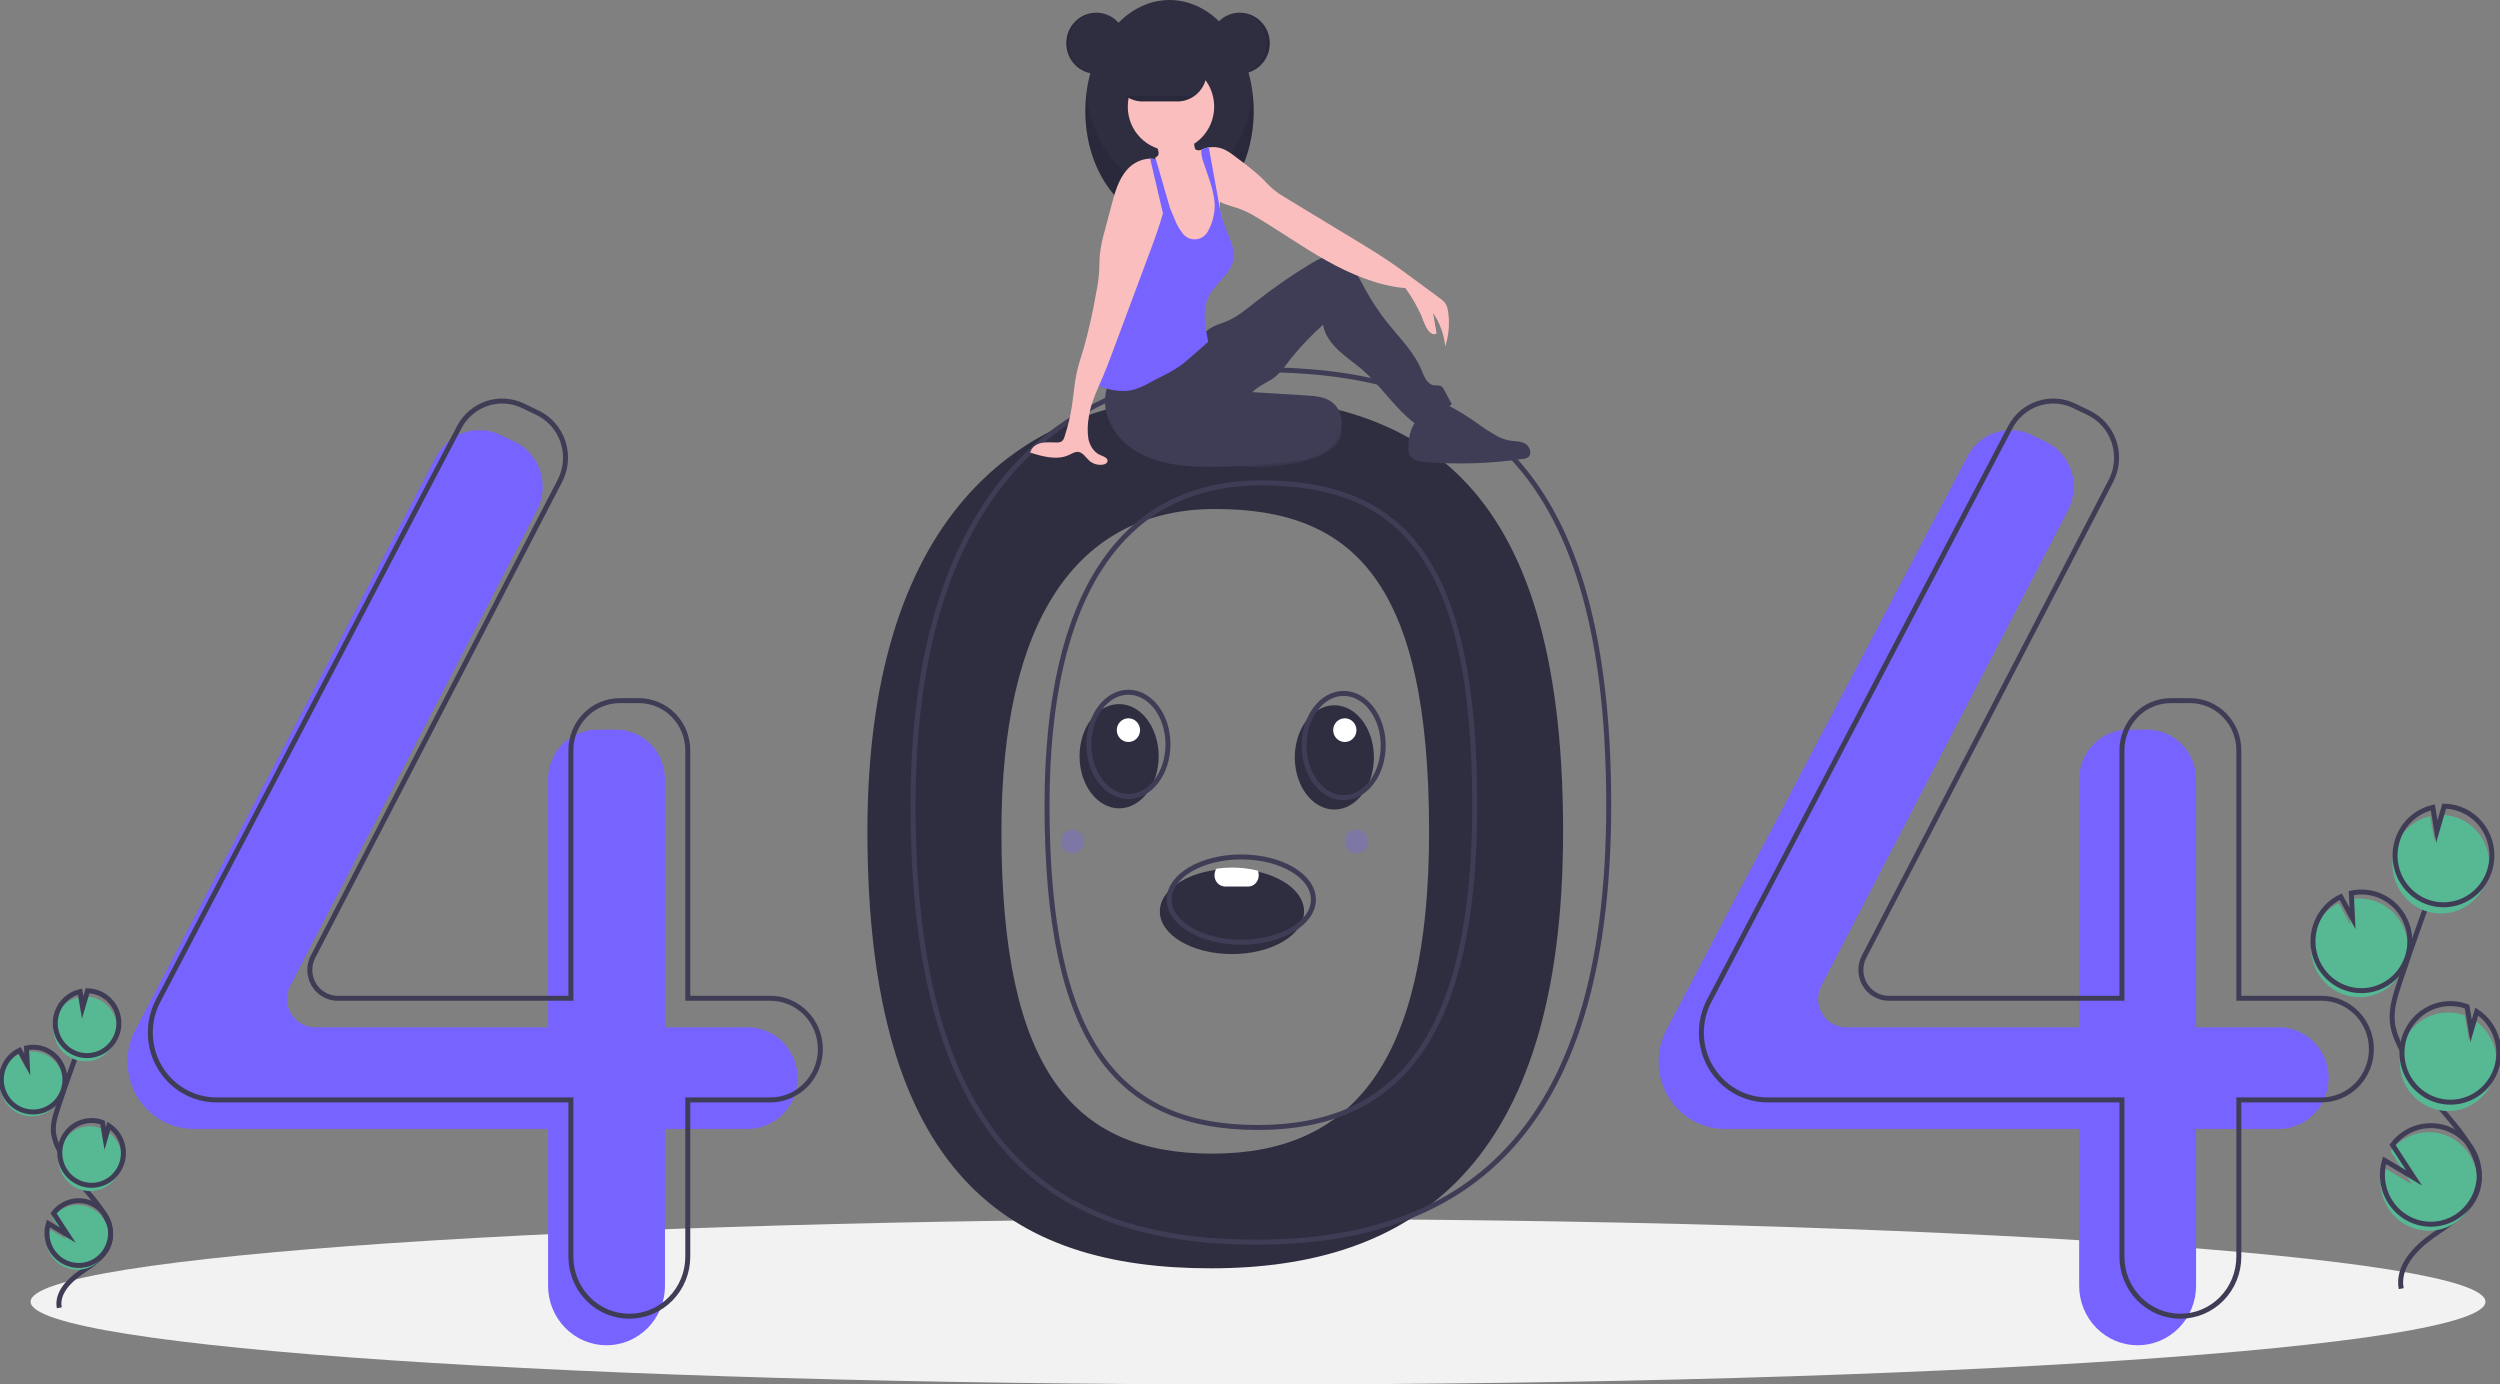 <svg width="502" height="278" viewBox="0 0 502 278" fill="none" xmlns="http://www.w3.org/2000/svg">
<rect x="0" y="0" width="502" height="278" fill="#808080" stroke="none"/>
<g clip-path="url(#clip0_2_71)">
<path d="M252.611 278C388.732 278 499.08 270.56 499.08 261.383C499.08 252.206 388.732 244.766 252.611 244.766C116.489 244.766 6.141 252.206 6.141 261.383C6.141 270.56 116.489 278 252.611 278Z" fill="#F2F2F2"/>
<path d="M243.164 79.47C203.008 79.47 174.176 105.707 174.176 166.928C174.176 236.312 203.008 254.678 243.164 254.678C283.321 254.678 313.87 234.562 313.87 166.928C313.87 94.629 283.321 79.47 243.164 79.47ZM243.428 231.647C215.615 231.647 201.084 215.029 201.084 166.973C201.084 124.57 216.21 102.209 244.023 102.209C271.836 102.209 286.962 116.897 286.962 166.973C286.962 213.818 271.242 231.647 243.428 231.647Z" fill="#2F2E41"/>
<path d="M150.13 206.284H133.527V156.493C133.527 153.848 132.495 151.312 130.659 149.442C128.823 147.572 126.332 146.521 123.735 146.521H119.845C118.559 146.521 117.286 146.779 116.098 147.28C114.91 147.781 113.831 148.516 112.921 149.442C112.012 150.368 111.291 151.467 110.799 152.677C110.307 153.887 110.053 155.183 110.053 156.493V206.284H63.222C62.258 206.284 61.311 206.031 60.472 205.548C59.634 205.065 58.932 204.37 58.434 203.53C57.937 202.69 57.661 201.733 57.634 200.752C57.607 199.771 57.83 198.8 58.279 197.932L107.846 102.393C108.464 101.202 108.838 99.896 108.947 98.553C109.055 97.21 108.895 95.859 108.477 94.581C108.059 93.303 107.39 92.125 106.513 91.117C105.635 90.109 104.565 89.293 103.369 88.718L100.443 87.311C98.171 86.218 95.574 86.057 93.188 86.86C90.803 87.664 88.812 89.37 87.627 91.627L27.175 206.795C26.145 208.756 25.607 210.946 25.607 213.17V213.17C25.607 214.945 25.95 216.704 26.617 218.344C27.285 219.985 28.263 221.475 29.496 222.731C30.729 223.986 32.192 224.982 33.803 225.662C35.414 226.341 37.14 226.691 38.884 226.691H110.053V258.176C110.053 259.746 110.357 261.3 110.947 262.75C111.537 264.2 112.401 265.518 113.491 266.628C114.581 267.738 115.875 268.618 117.299 269.219C118.723 269.82 120.249 270.129 121.79 270.129H121.79C123.331 270.129 124.858 269.82 126.282 269.219C127.705 268.618 128.999 267.738 130.089 266.628C131.179 265.518 132.043 264.2 132.633 262.75C133.223 261.3 133.527 259.746 133.527 258.176V226.691H150.13C152.787 226.691 155.335 225.616 157.214 223.703C159.093 221.789 160.149 219.194 160.149 216.488V216.488C160.149 213.782 159.093 211.186 157.214 209.273C155.335 207.359 152.787 206.284 150.13 206.284V206.284Z" fill="#7763FF"/>
<path d="M457.573 206.284H440.97V156.493C440.97 153.848 439.938 151.312 438.102 149.442C436.266 147.572 433.775 146.521 431.178 146.521H427.288C426.002 146.521 424.729 146.779 423.541 147.28C422.353 147.781 421.273 148.516 420.364 149.442C419.455 150.368 418.734 151.467 418.242 152.677C417.75 153.887 417.496 155.183 417.496 156.493V206.284H370.665C369.701 206.284 368.754 206.031 367.915 205.548C367.077 205.065 366.375 204.37 365.877 203.53C365.38 202.69 365.104 201.733 365.077 200.752C365.05 199.771 365.272 198.8 365.723 197.932L415.289 102.393C415.907 101.202 416.281 99.896 416.39 98.553C416.498 97.21 416.338 95.859 415.92 94.581C415.502 93.303 414.833 92.125 413.956 91.117C413.078 90.109 412.008 89.293 410.812 88.718L407.886 87.311C405.614 86.218 403.017 86.057 400.631 86.86C398.246 87.664 396.255 89.37 395.07 91.627L334.618 206.795C333.588 208.756 333.05 210.946 333.05 213.17V213.17C333.05 216.756 334.449 220.195 336.939 222.731C339.428 225.267 342.806 226.691 346.327 226.691H417.496V258.176C417.496 261.346 418.733 264.386 420.934 266.628C423.135 268.869 426.12 270.129 429.233 270.129V270.129C432.346 270.129 435.331 268.869 437.532 266.628C439.733 264.386 440.97 261.346 440.97 258.176V226.691H457.573C460.23 226.691 462.778 225.616 464.657 223.703C466.536 221.789 467.592 219.194 467.592 216.488V216.488C467.592 213.782 466.536 211.186 464.657 209.273C462.778 207.359 460.23 206.284 457.573 206.284Z" fill="#7763FF"/>
<path d="M154.71 200.454H138.107V150.662C138.107 149.353 137.854 148.056 137.362 146.846C136.87 145.636 136.148 144.537 135.239 143.611C134.33 142.685 133.25 141.951 132.062 141.45C130.875 140.948 129.601 140.69 128.315 140.69H124.425C121.828 140.69 119.338 141.741 117.501 143.611C115.665 145.481 114.634 148.017 114.634 150.662V200.454H67.802C66.839 200.454 65.891 200.2 65.053 199.717C64.214 199.235 63.512 198.54 63.014 197.699C62.517 196.859 62.242 195.902 62.215 194.921C62.187 193.94 62.41 192.969 62.86 192.102L112.426 96.563C113.044 95.371 113.418 94.065 113.527 92.722C113.635 91.38 113.476 90.029 113.057 88.751C112.639 87.473 111.971 86.294 111.093 85.287C110.215 84.279 109.146 83.463 107.949 82.888L105.023 81.48C102.751 80.388 100.154 80.226 97.768 81.03C95.383 81.833 93.392 83.54 92.207 85.796L31.755 200.965C30.726 202.926 30.187 205.115 30.187 207.339V207.339C30.187 210.925 31.586 214.364 34.076 216.9C36.566 219.436 39.943 220.861 43.464 220.861H114.634V252.345C114.634 253.915 114.937 255.469 115.527 256.92C116.117 258.37 116.981 259.687 118.071 260.797C119.161 261.907 120.455 262.788 121.879 263.388C123.303 263.989 124.829 264.298 126.37 264.298H126.37C129.483 264.298 132.468 263.039 134.669 260.797C136.87 258.556 138.107 255.516 138.107 252.345V220.861H154.71C156.026 220.861 157.329 220.597 158.544 220.084C159.76 219.571 160.864 218.819 161.795 217.872C162.725 216.925 163.463 215.8 163.966 214.562C164.47 213.324 164.729 211.997 164.729 210.657V210.657C164.729 209.317 164.47 207.99 163.966 206.752C163.463 205.514 162.725 204.39 161.795 203.442C160.864 202.495 159.76 201.743 158.544 201.23C157.329 200.718 156.026 200.454 154.71 200.454V200.454Z" stroke="#3F3D56" stroke-miterlimit="10"/>
<path d="M466.161 200.454H449.558V150.662C449.558 148.017 448.526 145.481 446.69 143.611C444.853 141.741 442.363 140.69 439.766 140.69H435.876C434.59 140.69 433.317 140.948 432.129 141.45C430.941 141.951 429.861 142.685 428.952 143.611C428.043 144.537 427.322 145.636 426.83 146.846C426.337 148.056 426.084 149.353 426.084 150.662V200.454H379.253C378.289 200.454 377.342 200.2 376.503 199.717C375.664 199.235 374.962 198.54 374.465 197.699C373.968 196.859 373.692 195.902 373.665 194.921C373.638 193.94 373.86 192.969 374.31 192.102L423.876 96.563C424.494 95.371 424.869 94.065 424.977 92.722C425.086 91.38 424.926 90.029 424.508 88.751C424.09 87.473 423.421 86.294 422.543 85.287C421.665 84.279 420.596 83.463 419.4 82.888L416.474 81.48C414.202 80.388 411.604 80.226 409.219 81.03C406.833 81.833 404.842 83.54 403.658 85.796L343.206 200.965C342.176 202.926 341.638 205.115 341.638 207.339C341.638 210.925 343.036 214.364 345.526 216.9C348.016 219.436 351.393 220.861 354.915 220.861H426.084V252.345C426.084 255.516 427.321 258.556 429.522 260.797C431.723 263.039 434.708 264.298 437.821 264.298V264.298C440.934 264.298 443.919 263.039 446.12 260.797C448.321 258.556 449.557 255.516 449.557 252.345V220.861H466.161C467.476 220.861 468.779 220.597 469.995 220.084C471.21 219.571 472.315 218.819 473.245 217.872C474.175 216.925 474.913 215.8 475.417 214.562C475.92 213.324 476.18 211.997 476.18 210.657V210.657C476.18 207.951 475.124 205.356 473.245 203.442C471.366 201.529 468.818 200.454 466.161 200.454V200.454Z" stroke="#3F3D56" stroke-miterlimit="10"/>
<path d="M252.325 74.222C212.168 74.222 183.336 100.46 183.336 161.681C183.336 231.064 212.168 249.43 252.325 249.43C292.481 249.43 323.031 229.315 323.031 161.681C323.031 89.382 292.481 74.222 252.325 74.222ZM252.589 226.4C224.775 226.4 210.244 209.782 210.244 161.725C210.244 119.322 225.37 96.961 253.183 96.961C280.997 96.961 296.122 111.65 296.122 161.725C296.122 208.57 280.402 226.4 252.589 226.4V226.4Z" stroke="#3F3D56" stroke-miterlimit="10"/>
<path d="M220.136 14.823C223.466 14.823 226.164 12.075 226.164 8.684C226.164 5.294 223.466 2.545 220.136 2.545C216.807 2.545 214.108 5.294 214.108 8.684C214.108 12.075 216.807 14.823 220.136 14.823Z" fill="#2F2E41"/>
<path d="M234.839 44.619C244.177 44.619 251.746 34.631 251.746 22.31C251.746 9.988 244.177 0 234.839 0C225.501 0 217.931 9.988 217.931 22.31C217.931 34.631 225.501 44.619 234.839 44.619Z" fill="#2F2E41"/>
<path opacity="0.1" d="M234.839 37.881C226.369 37.881 219.354 29.663 218.123 18.941C217.995 20.059 217.931 21.184 217.931 22.31C217.931 34.631 225.501 44.619 234.839 44.619C244.177 44.619 251.746 34.631 251.746 22.31C251.747 21.184 251.683 20.059 251.555 18.941C250.324 29.663 243.309 37.881 234.839 37.881Z" fill="black"/>
<path d="M269.244 87.644C268.881 89.164 267.315 90.381 265.581 91.231C261.936 93.019 257.44 93.552 253.078 93.731C251.966 93.8 250.849 93.779 249.74 93.668C247.59 93.457 245.573 92.513 244.016 90.989C243.905 90.915 243.814 90.814 243.751 90.694C243.689 90.575 243.657 90.442 243.66 90.306C243.662 90.171 243.697 90.039 243.763 89.921C243.829 89.804 243.923 89.706 244.036 89.635C246.358 87.038 250.233 85.445 254.136 84.299C257.096 83.429 262.258 81.177 265.486 81.481C268.612 81.775 269.702 85.726 269.244 87.644Z" fill="#3F3D56"/>
<path opacity="0.1" d="M269.244 87.644C268.881 89.164 267.315 90.381 265.581 91.231C261.936 93.019 257.44 93.552 253.078 93.731C251.966 93.8 250.849 93.779 249.74 93.668C247.59 93.457 245.573 92.513 244.016 90.989C243.905 90.915 243.814 90.814 243.751 90.694C243.689 90.575 243.657 90.442 243.66 90.306C243.662 90.171 243.697 90.039 243.763 89.921C243.829 89.804 243.923 89.706 244.036 89.635C246.358 87.038 250.233 85.445 254.136 84.299C257.096 83.429 262.258 81.177 265.486 81.481C268.612 81.775 269.702 85.726 269.244 87.644Z" fill="black"/>
<path d="M222.894 76.287C221.782 78.508 221.58 81.088 222.334 83.46C223.101 85.814 224.537 87.884 226.46 89.407C231.176 93.257 237.668 93.787 243.713 93.734C249.01 93.686 254.3 93.317 259.554 92.628C261.315 92.469 263.045 92.06 264.695 91.412C266.668 90.543 268.401 88.948 269.104 86.879C269.806 84.811 269.307 82.277 267.639 80.896C266.174 79.683 264.153 79.516 262.267 79.401L251.48 78.74C252.545 77.642 253.965 77.021 255.262 76.222C256.984 75.163 258.128 73.384 259.38 71.78C261.309 69.433 263.408 67.235 265.659 65.206C266.01 67.257 267.284 68.941 268.784 70.356C270.283 71.771 272.012 72.911 273.57 74.258C277.345 77.522 280.063 81.951 284.033 84.965C286.764 84.234 289.317 82.936 291.531 81.152L289.989 78.306C289.86 78.013 289.66 77.759 289.407 77.567C288.97 77.294 288.407 77.434 287.9 77.357C286.545 77.15 285.953 75.556 285.421 74.27C283.961 70.739 281.165 67.999 278.778 65.037C277.016 62.851 275.452 60.506 274.107 58.031C273.305 56.556 272.571 55.019 271.483 53.747C270.394 52.476 268.869 51.476 267.213 51.472C265.749 51.469 264.399 52.226 263.141 52.987C259.309 55.306 255.621 57.864 252.1 60.648C250.257 62.105 248.426 63.644 246.265 64.537C245.355 64.913 244.395 65.17 243.522 65.628C241.993 66.429 240.832 67.785 239.583 68.989C235.127 73.283 229.025 76.065 222.894 76.287Z" fill="#3F3D56"/>
<path d="M245.451 45.727C245.401 47.04 245.127 48.333 244.641 49.55C244.395 50.157 244.028 50.705 243.564 51.161C243.101 51.618 242.55 51.972 241.946 52.202C241.088 52.435 240.189 52.465 239.319 52.288C238.559 52.208 237.828 51.954 237.178 51.546C236.166 50.837 235.662 49.574 235.478 48.337C235.295 47.102 235.377 45.84 235.259 44.595C235.145 43.59 234.957 42.595 234.698 41.619C234.618 41.294 234.537 40.97 234.458 40.647C234.38 40.324 234.304 40 234.233 39.677C234.168 39.373 234.108 39.067 234.057 38.76C234.014 38.501 233.976 38.241 233.948 37.979C233.922 37.202 233.795 36.432 233.57 35.689C233.359 35.208 233.094 34.752 232.782 34.331C232.648 34.137 232.519 33.942 232.4 33.74C232.055 33.215 231.895 32.586 231.945 31.957C231.96 31.859 231.983 31.764 232.014 31.671C232.026 31.635 232.039 31.599 232.054 31.564C232.186 31.528 232.308 31.459 232.408 31.364C232.508 31.268 232.584 31.15 232.629 31.018C232.68 30.735 232.656 30.443 232.56 30.172C232.45 29.793 232.3 29.428 232.112 29.083C231.988 28.856 231.569 28.445 231.566 28.185C231.56 27.661 232.566 27.239 232.973 27.032C234.216 26.398 235.602 26.112 236.99 26.203C237.879 26.264 238.844 26.543 239.335 27.302C239.776 27.986 239.717 28.872 239.905 29.667C239.925 29.783 239.973 29.892 240.045 29.983C240.141 30.072 240.262 30.129 240.39 30.145C240.608 30.189 240.831 30.198 241.052 30.172H241.053C241.112 30.167 241.17 30.159 241.227 30.146C241.57 30.082 241.895 29.939 242.177 29.729C242.359 29.679 242.543 29.639 242.728 29.607C242.736 29.607 242.743 29.605 242.75 29.603C243.487 31.97 243.582 34.508 244.185 36.919C244.484 38.118 244.911 39.302 244.972 40.536C244.976 40.59 244.978 40.645 244.979 40.701C244.988 41.098 244.957 41.497 244.973 41.893C244.979 42.071 244.998 42.248 245.032 42.423C245.098 42.704 245.18 42.981 245.277 43.252L245.282 43.266C245.31 43.352 245.336 43.441 245.358 43.529C245.374 43.594 245.389 43.657 245.401 43.721L245.402 43.725C245.511 44.387 245.528 45.061 245.451 45.727V45.727Z" fill="#FBBEBE"/>
<path d="M235.133 30.245C239.924 30.245 243.807 26.29 243.807 21.411C243.807 16.532 239.924 12.577 235.133 12.577C230.342 12.577 226.458 16.532 226.458 21.411C226.458 26.29 230.342 30.245 235.133 30.245Z" fill="#FBBEBE"/>
<path d="M290.205 69.543C289.953 67.133 289.112 64.826 287.758 62.832C287.983 64.195 288.209 65.557 288.435 66.918C288.154 67.001 287.855 66.999 287.576 66.911C287.296 66.824 287.048 66.655 286.862 66.426C286.496 65.961 286.217 65.433 286.037 64.867C285.051 62.376 283.763 60.02 282.201 57.855C276.679 57.387 271.22 55.055 266.364 52.338C261.506 49.622 256.96 46.365 252.167 43.534C251.336 43.022 250.47 42.572 249.576 42.186C248.077 41.574 246.393 41.256 244.972 40.536C244.876 40.488 244.781 40.437 244.686 40.385C244.365 40.207 244.061 39.999 243.778 39.764C243.625 39.637 243.479 39.501 243.343 39.356C242.633 38.516 242.071 37.558 241.68 36.523C240.917 34.804 240.645 32.731 239.883 31.012C240.233 30.679 240.626 30.396 241.052 30.172H241.053C241.115 30.139 241.177 30.108 241.24 30.078C241.541 29.933 241.855 29.816 242.177 29.729C242.359 29.679 242.543 29.639 242.728 29.607C242.736 29.607 242.743 29.605 242.75 29.603C243.609 29.46 244.489 29.531 245.316 29.809C246.524 30.226 247.543 31.057 248.559 31.843C250.209 33.027 251.793 34.306 253.301 35.673C254.139 36.49 254.903 37.389 255.804 38.131C256.553 38.72 257.343 39.253 258.167 39.726C263.044 42.685 267.921 45.643 272.799 48.6C274.45 49.602 276.102 50.604 277.717 51.664C280.169 53.275 282.533 55.021 284.896 56.765C286.288 57.792 287.68 58.82 289.071 59.848C289.528 60.145 289.929 60.522 290.255 60.962C290.543 61.462 290.722 62.019 290.78 62.596C291.129 64.925 290.932 67.306 290.205 69.543V69.543Z" fill="#FBBEBE"/>
<path d="M247.602 52.371C247.017 55.043 244.364 56.659 242.978 59.007C241.255 61.92 241.958 65.307 242.605 68.645C241.423 69.682 240.24 70.72 239.057 71.758C238.404 72.328 237.751 72.901 237.049 73.406C236.024 74.105 234.953 74.732 233.843 75.281C232.797 75.829 231.75 76.377 230.703 76.926C229.73 77.484 228.699 77.928 227.629 78.253C225.566 78.792 223.375 78.415 221.335 77.79C221.094 77.726 220.863 77.63 220.647 77.504C220.519 77.427 220.408 77.325 220.32 77.203C220.119 76.836 220.046 76.41 220.113 75.995C220.32 72.497 221.16 69.073 221.996 65.674C222.443 63.635 223.045 61.634 223.794 59.689C224.53 58.023 225.375 56.409 226.325 54.859C227.373 52.909 228.614 51.073 230.03 49.381C230.719 48.729 231.299 47.968 231.747 47.126C232.269 45.913 232.067 44.522 232.173 43.201C232.254 42.209 232.513 41.24 232.936 40.343V40.342C233.163 39.858 233.436 39.399 233.751 38.97C233.893 39.308 234.036 39.646 234.179 39.984C234.273 40.205 234.366 40.426 234.458 40.647C234.579 40.931 234.698 41.215 234.817 41.497C235.159 42.309 235.501 43.12 235.843 43.931C236.212 44.951 236.738 45.906 237.401 46.759C237.705 47.196 238.114 47.545 238.589 47.772C239.064 48 239.589 48.098 240.113 48.057C240.637 48.016 241.141 47.838 241.577 47.539C242.012 47.24 242.364 46.832 242.599 46.353C243.093 45.46 243.451 44.495 243.66 43.492C243.951 42.27 243.991 41.001 243.778 39.764C243.424 37.38 242.428 34.945 241.705 32.731C241.41 31.992 241.24 31.209 241.201 30.413C241.202 30.323 241.211 30.234 241.227 30.146C241.231 30.124 241.236 30.1 241.24 30.078C241.542 29.933 241.855 29.816 242.177 29.729C242.359 29.679 242.543 29.639 242.728 29.607C243.365 33.117 244.002 36.627 244.641 40.136C244.656 40.219 244.672 40.301 244.686 40.385C244.778 40.888 244.87 41.391 244.973 41.893C245.066 42.348 245.166 42.801 245.277 43.252L245.282 43.266C245.32 43.418 245.36 43.57 245.401 43.721L245.402 43.725C245.516 44.139 245.642 44.549 245.785 44.953C246.649 47.389 248.156 49.842 247.602 52.371Z" fill="#7763FF"/>
<path d="M282.806 89.93C282.778 90.445 282.876 90.959 283.091 91.426C283.634 92.436 284.936 92.666 286.063 92.76C292.648 93.312 299.272 93.106 305.812 92.148C306.167 92.123 306.511 92.014 306.817 91.83C307.747 91.166 307.174 89.548 306.158 89.03C305.143 88.512 303.938 88.637 302.824 88.413C301.718 88.129 300.664 87.664 299.704 87.035C297.445 85.713 295.219 84.335 293.026 82.901C291.72 82.047 290.179 81.135 288.709 81.642C284.725 83.014 282.78 85.554 282.806 89.93Z" fill="#3F3D56"/>
<path d="M234.267 39.489V39.491C234.257 39.554 234.246 39.615 234.233 39.677C234.217 39.779 234.198 39.882 234.179 39.983C233.996 40.934 233.773 41.881 233.516 42.821C232.81 45.419 231.865 47.975 230.927 50.493C228.409 57.246 225.892 63.999 223.374 70.753C222.739 72.454 222.105 74.156 221.383 75.823C221.142 76.378 220.894 76.938 220.647 77.504C219.762 79.53 218.912 81.622 218.629 83.778C218.366 85.197 218.336 86.65 218.54 88.079C218.822 89.493 219.665 90.873 220.983 91.396C221.627 91.652 222.549 91.995 222.373 92.676C222.277 93.05 221.86 93.233 221.485 93.296C220.99 93.376 220.483 93.345 220.001 93.204C219.52 93.062 219.074 92.815 218.697 92.478C217.993 91.842 217.452 90.852 216.515 90.746C215.867 90.674 215.27 91.07 214.676 91.347C212.253 92.474 209.43 91.685 206.885 90.884C207.085 89.834 208.12 89.142 209.148 88.933C210.176 88.722 211.239 88.871 212.287 88.843C212.623 88.861 212.956 88.774 213.241 88.593C213.497 88.354 213.676 88.042 213.756 87.698C214.431 85.66 214.933 83.567 215.257 81.442C215.595 79.222 215.736 76.967 216.218 74.773C216.593 73.062 217.172 71.404 217.669 69.724C218.63 66.265 219.419 62.759 220.034 59.219C220.344 57.748 220.566 56.26 220.7 54.762C220.783 53.519 220.744 52.27 220.861 51.032C221.059 49.421 221.389 47.83 221.848 46.275C222.298 44.579 222.747 42.883 223.196 41.189C223.862 38.681 224.577 36.076 226.264 34.126C226.851 33.44 227.569 32.883 228.375 32.492C229.181 32.099 230.057 31.88 230.95 31.847C231.285 31.847 231.618 31.884 231.945 31.957C232 31.97 232.054 31.983 232.109 31.998C232.465 32.093 232.807 32.237 233.124 32.427C233.645 32.09 233.91 32.208 234.255 32.728C234.558 33.278 234.701 33.904 234.667 34.533C234.696 36.195 234.562 37.855 234.267 39.489Z" fill="#FBBEBE"/>
<path d="M234.839 41.475L234.817 41.497L234.698 41.619L233.516 42.821L232.936 40.343L230.95 31.847C231.285 31.847 231.618 31.884 231.945 31.957C231.96 31.859 231.983 31.764 232.014 31.671L232.109 31.999L232.782 34.331L234.057 38.76L234.267 39.489V39.491L234.839 41.475Z" fill="#7763FF"/>
<path d="M242.34 14.372C242.339 15.158 242.186 15.937 241.889 16.663C241.592 17.39 241.158 18.049 240.611 18.605C240.413 18.807 240.2 18.994 239.975 19.164C238.961 19.943 237.725 20.365 236.454 20.366H229.401C227.842 20.363 226.348 19.731 225.247 18.608C224.146 17.484 223.527 15.962 223.527 14.375C223.527 12.787 224.146 11.265 225.247 10.142C226.348 9.018 227.842 8.386 229.401 8.384H236.454C238.013 8.388 239.507 9.02 240.609 10.142C241.712 11.264 242.334 12.784 242.34 14.372V14.372Z" fill="#2F2E41"/>
<path d="M248.953 14.823C252.282 14.823 254.981 12.075 254.981 8.684C254.981 5.294 252.282 2.545 248.953 2.545C245.624 2.545 242.925 5.294 242.925 8.684C242.925 12.075 245.624 14.823 248.953 14.823Z" fill="#2F2E41"/>
<path opacity="0.1" d="M248.806 2.545C248.732 2.545 248.659 2.548 248.585 2.551C250.145 2.609 251.621 3.28 252.705 4.424C253.788 5.568 254.393 7.095 254.393 8.684C254.393 10.273 253.788 11.8 252.705 12.944C251.621 14.088 250.145 14.76 248.585 14.818C248.659 14.82 248.732 14.823 248.806 14.823C250.405 14.823 251.938 14.176 253.068 13.025C254.199 11.874 254.834 10.312 254.834 8.684C254.834 7.056 254.199 5.495 253.068 4.343C251.938 3.192 250.405 2.545 248.806 2.545V2.545Z" fill="black"/>
<path opacity="0.1" d="M220.136 2.545C220.21 2.545 220.284 2.548 220.357 2.551C218.798 2.609 217.321 3.28 216.238 4.424C215.155 5.568 214.55 7.095 214.55 8.684C214.55 10.273 215.155 11.8 216.238 12.944C217.321 14.088 218.798 14.76 220.357 14.818C220.284 14.82 220.21 14.823 220.136 14.823C218.539 14.822 217.007 14.174 215.877 13.023C214.748 11.872 214.114 10.312 214.114 8.684C214.114 7.057 214.748 5.496 215.877 4.345C217.007 3.194 218.539 2.547 220.136 2.545Z" fill="black"/>
<path opacity="0.1" d="M239.975 19.164C238.961 19.943 237.725 20.365 236.454 20.366H229.401C228.13 20.365 226.894 19.943 225.88 19.164H239.975Z" fill="black"/>
<path d="M285.524 63.646C285.524 63.646 287.044 68.106 288.435 66.918L287.326 61.089L285.524 63.646Z" fill="#FBBEBE"/>
<path d="M470.448 199.638C471.864 200.162 473.379 200.344 474.875 200.17C476.372 199.996 477.808 199.47 479.07 198.634C480.333 197.798 481.388 196.675 482.152 195.353C482.916 194.031 483.367 192.547 483.472 191.017C483.576 189.487 483.33 187.953 482.753 186.536C482.176 185.119 481.284 183.859 480.146 182.853C479.009 181.847 477.658 181.124 476.2 180.741C474.742 180.358 473.216 180.325 471.743 180.645L471.987 185.742L469.618 181.374C467.294 182.486 465.499 184.492 464.627 186.952C464.317 187.813 464.128 188.715 464.067 189.631C463.918 191.779 464.46 193.917 465.611 195.723C466.763 197.529 468.461 198.903 470.448 199.638V199.638Z" fill="#57B894"/>
<path d="M482.165 258.758C481.329 254.423 484.952 250.58 488.529 248.082C492.107 245.584 496.288 243.129 497.509 238.89C499.263 232.798 494.037 227.218 489.97 222.406C486.952 218.835 484.36 214.913 482.249 210.721C481.403 209.04 480.625 207.283 480.402 205.408C480.082 202.707 480.934 200.02 481.792 197.444C484.651 188.862 487.708 180.352 490.963 171.915" stroke="#3F3D56" stroke-miterlimit="10"/>
<path d="M470.849 198.326C472.264 198.85 473.78 199.032 475.276 198.858C476.772 198.683 478.208 198.158 479.471 197.322C480.734 196.486 481.788 195.363 482.552 194.041C483.316 192.719 483.768 191.234 483.872 189.704C483.976 188.174 483.73 186.641 483.153 185.224C482.576 183.807 481.684 182.546 480.547 181.541C479.41 180.535 478.059 179.812 476.6 179.429C475.142 179.046 473.616 179.013 472.144 179.333L472.387 184.43L470.019 180.061C467.695 181.174 465.899 183.18 465.027 185.64C464.717 186.501 464.529 187.403 464.468 188.318C464.318 190.466 464.86 192.605 466.012 194.411C467.163 196.217 468.861 197.591 470.849 198.326V198.326Z" stroke="#3F3D56" stroke-miterlimit="10"/>
<path d="M480.977 170.155C481.532 168.594 482.464 167.2 483.688 166.103C484.911 165.005 486.386 164.239 487.976 163.875L488.777 168.72L490.261 163.631C492.322 163.662 494.32 164.359 495.967 165.622C497.613 166.885 498.823 168.649 499.421 170.657C500.02 172.666 499.976 174.817 499.296 176.798C498.616 178.78 497.335 180.491 495.639 181.683C493.942 182.875 491.917 183.487 489.857 183.431C487.796 183.375 485.806 182.653 484.175 181.37C482.543 180.087 481.354 178.31 480.779 176.294C480.204 174.278 480.274 172.128 480.977 170.155H480.977Z" fill="#57B894"/>
<path d="M481.511 168.405C482.066 166.844 482.998 165.45 484.222 164.353C485.445 163.255 486.92 162.489 488.51 162.125L489.311 166.971L490.795 161.881C492.856 161.912 494.854 162.61 496.501 163.873C498.147 165.135 499.357 166.899 499.955 168.907C500.554 170.916 500.51 173.067 499.83 175.048C499.15 177.03 497.869 178.741 496.173 179.933C494.476 181.125 492.451 181.737 490.391 181.681C488.33 181.625 486.34 180.903 484.709 179.62C483.077 178.337 481.888 176.56 481.313 174.544C480.738 172.528 480.808 170.378 481.511 168.405H481.511Z" stroke="#3F3D56" stroke-miterlimit="10"/>
<path d="M488.263 222.504C490.507 223.334 492.973 223.293 495.19 222.389C497.407 221.486 499.22 219.784 500.284 217.606C501.347 215.429 501.587 212.93 500.957 210.584C500.327 208.238 498.872 206.211 496.869 204.888L495.728 208.799L494.919 203.896C494.911 203.892 494.903 203.889 494.894 203.886C493.694 203.442 492.419 203.243 491.143 203.3C489.867 203.358 488.614 203.671 487.457 204.222C486.299 204.772 485.26 205.55 484.398 206.51C483.536 207.47 482.868 208.593 482.432 209.816C481.996 211.039 481.802 212.338 481.859 213.637C481.916 214.937 482.224 216.212 482.766 217.391C483.307 218.569 484.071 219.627 485.015 220.504C485.958 221.382 487.061 222.062 488.263 222.504H488.263Z" fill="#57B894"/>
<path d="M488.725 220.732C490.97 221.561 493.436 221.52 495.653 220.617C497.87 219.714 499.683 218.011 500.746 215.834C501.81 213.657 502.05 211.157 501.42 208.812C500.79 206.466 499.335 204.438 497.331 203.115L496.191 207.026L495.382 202.123C495.374 202.12 495.366 202.116 495.357 202.114C494.157 201.669 492.882 201.47 491.606 201.528C490.329 201.585 489.077 201.899 487.919 202.449C486.762 203 485.723 203.778 484.861 204.737C483.998 205.697 483.33 206.821 482.895 208.044C482.459 209.267 482.264 210.565 482.322 211.865C482.379 213.165 482.687 214.44 483.229 215.618C483.77 216.797 484.534 217.855 485.477 218.732C486.42 219.61 487.524 220.289 488.725 220.732H488.725Z" stroke="#3F3D56" stroke-miterlimit="10"/>
<path d="M478.139 238.951C478.525 241.187 479.654 243.221 481.337 244.71C483.021 246.199 485.156 247.053 487.384 247.13C489.613 247.206 491.799 246.5 493.577 245.13C495.355 243.759 496.616 241.808 497.149 239.603C497.682 237.398 497.454 235.073 496.504 233.019C495.553 230.965 493.938 229.306 491.929 228.32C489.921 227.335 487.64 227.082 485.47 227.606C483.301 228.13 481.374 229.397 480.013 231.196L484.345 237.837L478.425 234.312C477.966 235.813 477.868 237.403 478.139 238.951V238.951Z" fill="#57B894"/>
<path d="M478.539 237.638C478.925 239.875 480.055 241.908 481.738 243.398C483.421 244.887 485.556 245.741 487.785 245.818C490.013 245.894 492.2 245.188 493.978 243.817C495.756 242.447 497.017 240.495 497.55 238.29C498.082 236.085 497.854 233.761 496.904 231.707C495.954 229.652 494.339 227.993 492.33 227.008C490.321 226.022 488.041 225.77 485.871 226.294C483.701 226.817 481.774 228.085 480.413 229.884L484.746 236.525L478.826 233C478.367 234.5 478.269 236.091 478.539 237.638V237.638Z" stroke="#3F3D56" stroke-miterlimit="10"/>
<path d="M4.209 223.763C5.139 224.107 6.134 224.227 7.117 224.112C8.101 223.998 9.044 223.652 9.874 223.103C10.703 222.554 11.396 221.816 11.898 220.947C12.4 220.079 12.697 219.104 12.765 218.098C12.834 217.093 12.672 216.085 12.293 215.154C11.914 214.224 11.328 213.395 10.581 212.735C9.834 212.074 8.946 211.599 7.988 211.347C7.03 211.095 6.027 211.074 5.06 211.284L5.219 214.633L3.664 211.763C2.137 212.493 0.957 213.812 0.384 215.428C0.18 215.994 0.057 216.586 0.016 217.188C-0.082 218.599 0.274 220.004 1.031 221.191C1.787 222.377 2.903 223.28 4.209 223.763V223.763Z" fill="#57B894"/>
<path d="M11.907 262.606C11.358 259.757 13.738 257.232 16.088 255.591C18.439 253.95 21.186 252.337 21.988 249.552C23.141 245.549 19.707 241.883 17.035 238.722C15.052 236.376 13.349 233.799 11.962 231.044C11.359 229.962 10.948 228.781 10.749 227.553C10.538 225.779 11.098 224.013 11.662 222.321C13.54 216.683 15.549 211.092 17.687 205.548" stroke="#3F3D56" stroke-miterlimit="10"/>
<path d="M4.472 222.901C5.402 223.245 6.397 223.364 7.381 223.25C8.364 223.136 9.307 222.79 10.137 222.241C10.966 221.692 11.659 220.954 12.161 220.085C12.663 219.217 12.96 218.241 13.028 217.236C13.097 216.231 12.935 215.223 12.556 214.292C12.177 213.362 11.591 212.533 10.844 211.872C10.097 211.212 9.209 210.737 8.251 210.485C7.293 210.233 6.29 210.212 5.323 210.422L5.483 213.771L3.927 210.901C2.4 211.631 1.22 212.949 0.647 214.565C0.443 215.132 0.32 215.724 0.279 216.326C0.181 217.737 0.537 219.142 1.294 220.328C2.05 221.515 3.166 222.418 4.472 222.901V222.901Z" stroke="#3F3D56" stroke-miterlimit="10"/>
<path d="M11.126 204.391C11.491 203.366 12.104 202.45 12.907 201.729C13.711 201.008 14.68 200.505 15.725 200.265L16.251 203.449L17.226 200.105C18.58 200.126 19.893 200.584 20.975 201.414C22.057 202.244 22.851 203.402 23.245 204.722C23.638 206.042 23.609 207.455 23.162 208.757C22.715 210.059 21.874 211.182 20.759 211.966C19.645 212.749 18.314 213.151 16.96 213.114C15.607 213.077 14.299 212.603 13.227 211.76C12.155 210.917 11.374 209.749 10.996 208.425C10.619 207.1 10.664 205.688 11.126 204.391V204.391Z" fill="#57B894"/>
<path d="M11.477 203.242C11.842 202.216 12.454 201.301 13.258 200.58C14.062 199.859 15.031 199.355 16.076 199.116L16.602 202.3L17.577 198.956C18.931 198.976 20.244 199.434 21.326 200.264C22.407 201.094 23.202 202.252 23.595 203.572C23.989 204.892 23.96 206.305 23.513 207.607C23.066 208.909 22.225 210.033 21.11 210.816C19.995 211.599 18.665 212.001 17.311 211.964C15.957 211.928 14.65 211.453 13.578 210.611C12.506 209.768 11.725 208.6 11.347 207.275C10.97 205.951 11.015 204.538 11.477 203.242V203.242Z" stroke="#3F3D56" stroke-miterlimit="10"/>
<path d="M15.913 238.786C17.388 239.331 19.008 239.304 20.465 238.711C21.921 238.117 23.112 236.999 23.811 235.568C24.51 234.138 24.668 232.496 24.254 230.954C23.84 229.413 22.884 228.081 21.567 227.212L20.818 229.781L20.287 226.56C20.281 226.558 20.276 226.555 20.27 226.554C19.482 226.262 18.644 226.131 17.805 226.168C16.967 226.206 16.144 226.412 15.383 226.774C14.623 227.135 13.94 227.646 13.373 228.277C12.806 228.908 12.367 229.646 12.081 230.45C11.795 231.253 11.667 232.106 11.705 232.96C11.742 233.814 11.945 234.652 12.301 235.427C12.657 236.201 13.159 236.896 13.779 237.473C14.399 238.049 15.124 238.496 15.913 238.786V238.786Z" fill="#57B894"/>
<path d="M16.217 237.622C17.692 238.167 19.312 238.14 20.768 237.546C22.225 236.953 23.416 235.834 24.115 234.404C24.814 232.973 24.971 231.331 24.558 229.79C24.144 228.249 23.188 226.917 21.871 226.047L21.122 228.617L20.591 225.396C20.585 225.393 20.58 225.391 20.574 225.389C19.786 225.098 18.948 224.968 18.11 225.006C17.272 225.044 16.45 225.25 15.69 225.612C14.155 226.343 12.968 227.665 12.39 229.287C11.812 230.909 11.891 232.698 12.608 234.262C13.326 235.825 14.624 237.033 16.217 237.622V237.622Z" stroke="#3F3D56" stroke-miterlimit="10"/>
<path d="M9.262 249.592C9.515 251.061 10.257 252.397 11.363 253.376C12.469 254.354 13.872 254.916 15.336 254.966C16.8 255.016 18.237 254.552 19.405 253.652C20.573 252.751 21.402 251.469 21.752 250.02C22.102 248.571 21.952 247.044 21.328 245.695C20.703 244.345 19.642 243.255 18.322 242.607C17.003 241.96 15.504 241.794 14.079 242.138C12.653 242.482 11.387 243.315 10.493 244.497L13.339 248.86L9.45 246.544C9.148 247.53 9.084 248.575 9.262 249.592V249.592Z" fill="#57B894"/>
<path d="M9.525 248.73C9.778 250.199 10.52 251.535 11.626 252.513C12.732 253.492 14.135 254.053 15.599 254.103C17.063 254.154 18.5 253.69 19.668 252.789C20.836 251.889 21.665 250.607 22.015 249.158C22.365 247.709 22.215 246.182 21.591 244.832C20.966 243.483 19.905 242.393 18.585 241.745C17.266 241.098 15.767 240.932 14.342 241.276C12.916 241.62 11.65 242.453 10.756 243.634L13.602 247.998L9.713 245.682C9.411 246.668 9.347 247.713 9.525 248.73V248.73Z" stroke="#3F3D56" stroke-miterlimit="10"/>
<path d="M224.718 162.316C229.105 162.316 232.661 157.629 232.661 151.848C232.661 146.066 229.105 141.379 224.718 141.379C220.331 141.379 216.775 146.066 216.775 151.848C216.775 157.629 220.331 162.316 224.718 162.316Z" fill="#2F2E41"/>
<path d="M267.937 162.554C272.324 162.554 275.881 157.867 275.881 152.086C275.881 146.304 272.324 141.617 267.937 141.617C263.551 141.617 259.994 146.304 259.994 152.086C259.994 157.867 263.551 162.554 267.937 162.554Z" fill="#2F2E41"/>
<path d="M261.863 183.015C261.863 187.745 255.378 191.58 247.379 191.58C239.38 191.58 232.894 187.745 232.894 183.015C232.894 178.918 237.758 175.492 244.258 174.655C245.292 174.516 246.335 174.447 247.379 174.45C249.128 174.444 250.872 174.636 252.579 175.021C258.009 176.254 261.863 179.37 261.863 183.015Z" fill="#2F2E41"/>
<path d="M226.587 159.937C230.974 159.937 234.53 155.25 234.53 149.468C234.53 143.687 230.974 139 226.587 139C222.2 139 218.644 143.687 218.644 149.468C218.644 155.25 222.2 159.937 226.587 159.937Z" stroke="#3F3D56" stroke-miterlimit="10"/>
<path d="M269.806 160.175C274.193 160.175 277.75 155.488 277.75 149.706C277.75 143.925 274.193 139.238 269.806 139.238C265.42 139.238 261.863 143.925 261.863 149.706C261.863 155.488 265.42 160.175 269.806 160.175Z" stroke="#3F3D56" stroke-miterlimit="10"/>
<path d="M249.248 189.201C257.247 189.201 263.732 185.366 263.732 180.636C263.732 175.906 257.247 172.071 249.248 172.071C241.248 172.071 234.763 175.906 234.763 180.636C234.763 185.366 241.248 189.201 249.248 189.201Z" stroke="#3F3D56" stroke-miterlimit="10"/>
<path d="M252.752 175.735C252.756 176.333 252.535 176.91 252.135 177.349C251.946 177.559 251.717 177.727 251.461 177.842C251.206 177.957 250.929 178.017 250.65 178.019H245.977C245.401 177.998 244.857 177.747 244.463 177.319C244.069 176.891 243.857 176.321 243.875 175.735C243.872 175.271 244.005 174.817 244.258 174.43C245.292 174.282 246.335 174.209 247.379 174.212C249.13 174.206 250.875 174.411 252.579 174.821C252.695 175.111 252.753 175.422 252.752 175.735V175.735Z" fill="white"/>
<path d="M226.587 148.993C227.877 148.993 228.923 147.927 228.923 146.613C228.923 145.299 227.877 144.234 226.587 144.234C225.296 144.234 224.25 145.299 224.25 146.613C224.25 147.927 225.296 148.993 226.587 148.993Z" fill="white"/>
<path d="M270.04 148.993C271.33 148.993 272.376 147.927 272.376 146.613C272.376 145.299 271.33 144.234 270.04 144.234C268.75 144.234 267.704 145.299 267.704 146.613C267.704 147.927 268.75 148.993 270.04 148.993Z" fill="white"/>
<path opacity="0.3" d="M272.376 171.357C273.667 171.357 274.712 170.292 274.712 168.978C274.712 167.664 273.667 166.599 272.376 166.599C271.086 166.599 270.04 167.664 270.04 168.978C270.04 170.292 271.086 171.357 272.376 171.357Z" fill="#7763FF"/>
<path opacity="0.3" d="M215.373 171.357C216.663 171.357 217.709 170.292 217.709 168.978C217.709 167.664 216.663 166.599 215.373 166.599C214.083 166.599 213.037 167.664 213.037 168.978C213.037 170.292 214.083 171.357 215.373 171.357Z" fill="#7763FF"/>
</g>
<defs>
<clipPath id="clip0_2_71">
<rect width="502" height="278" fill="white"/>
</clipPath>
</defs>
</svg>
